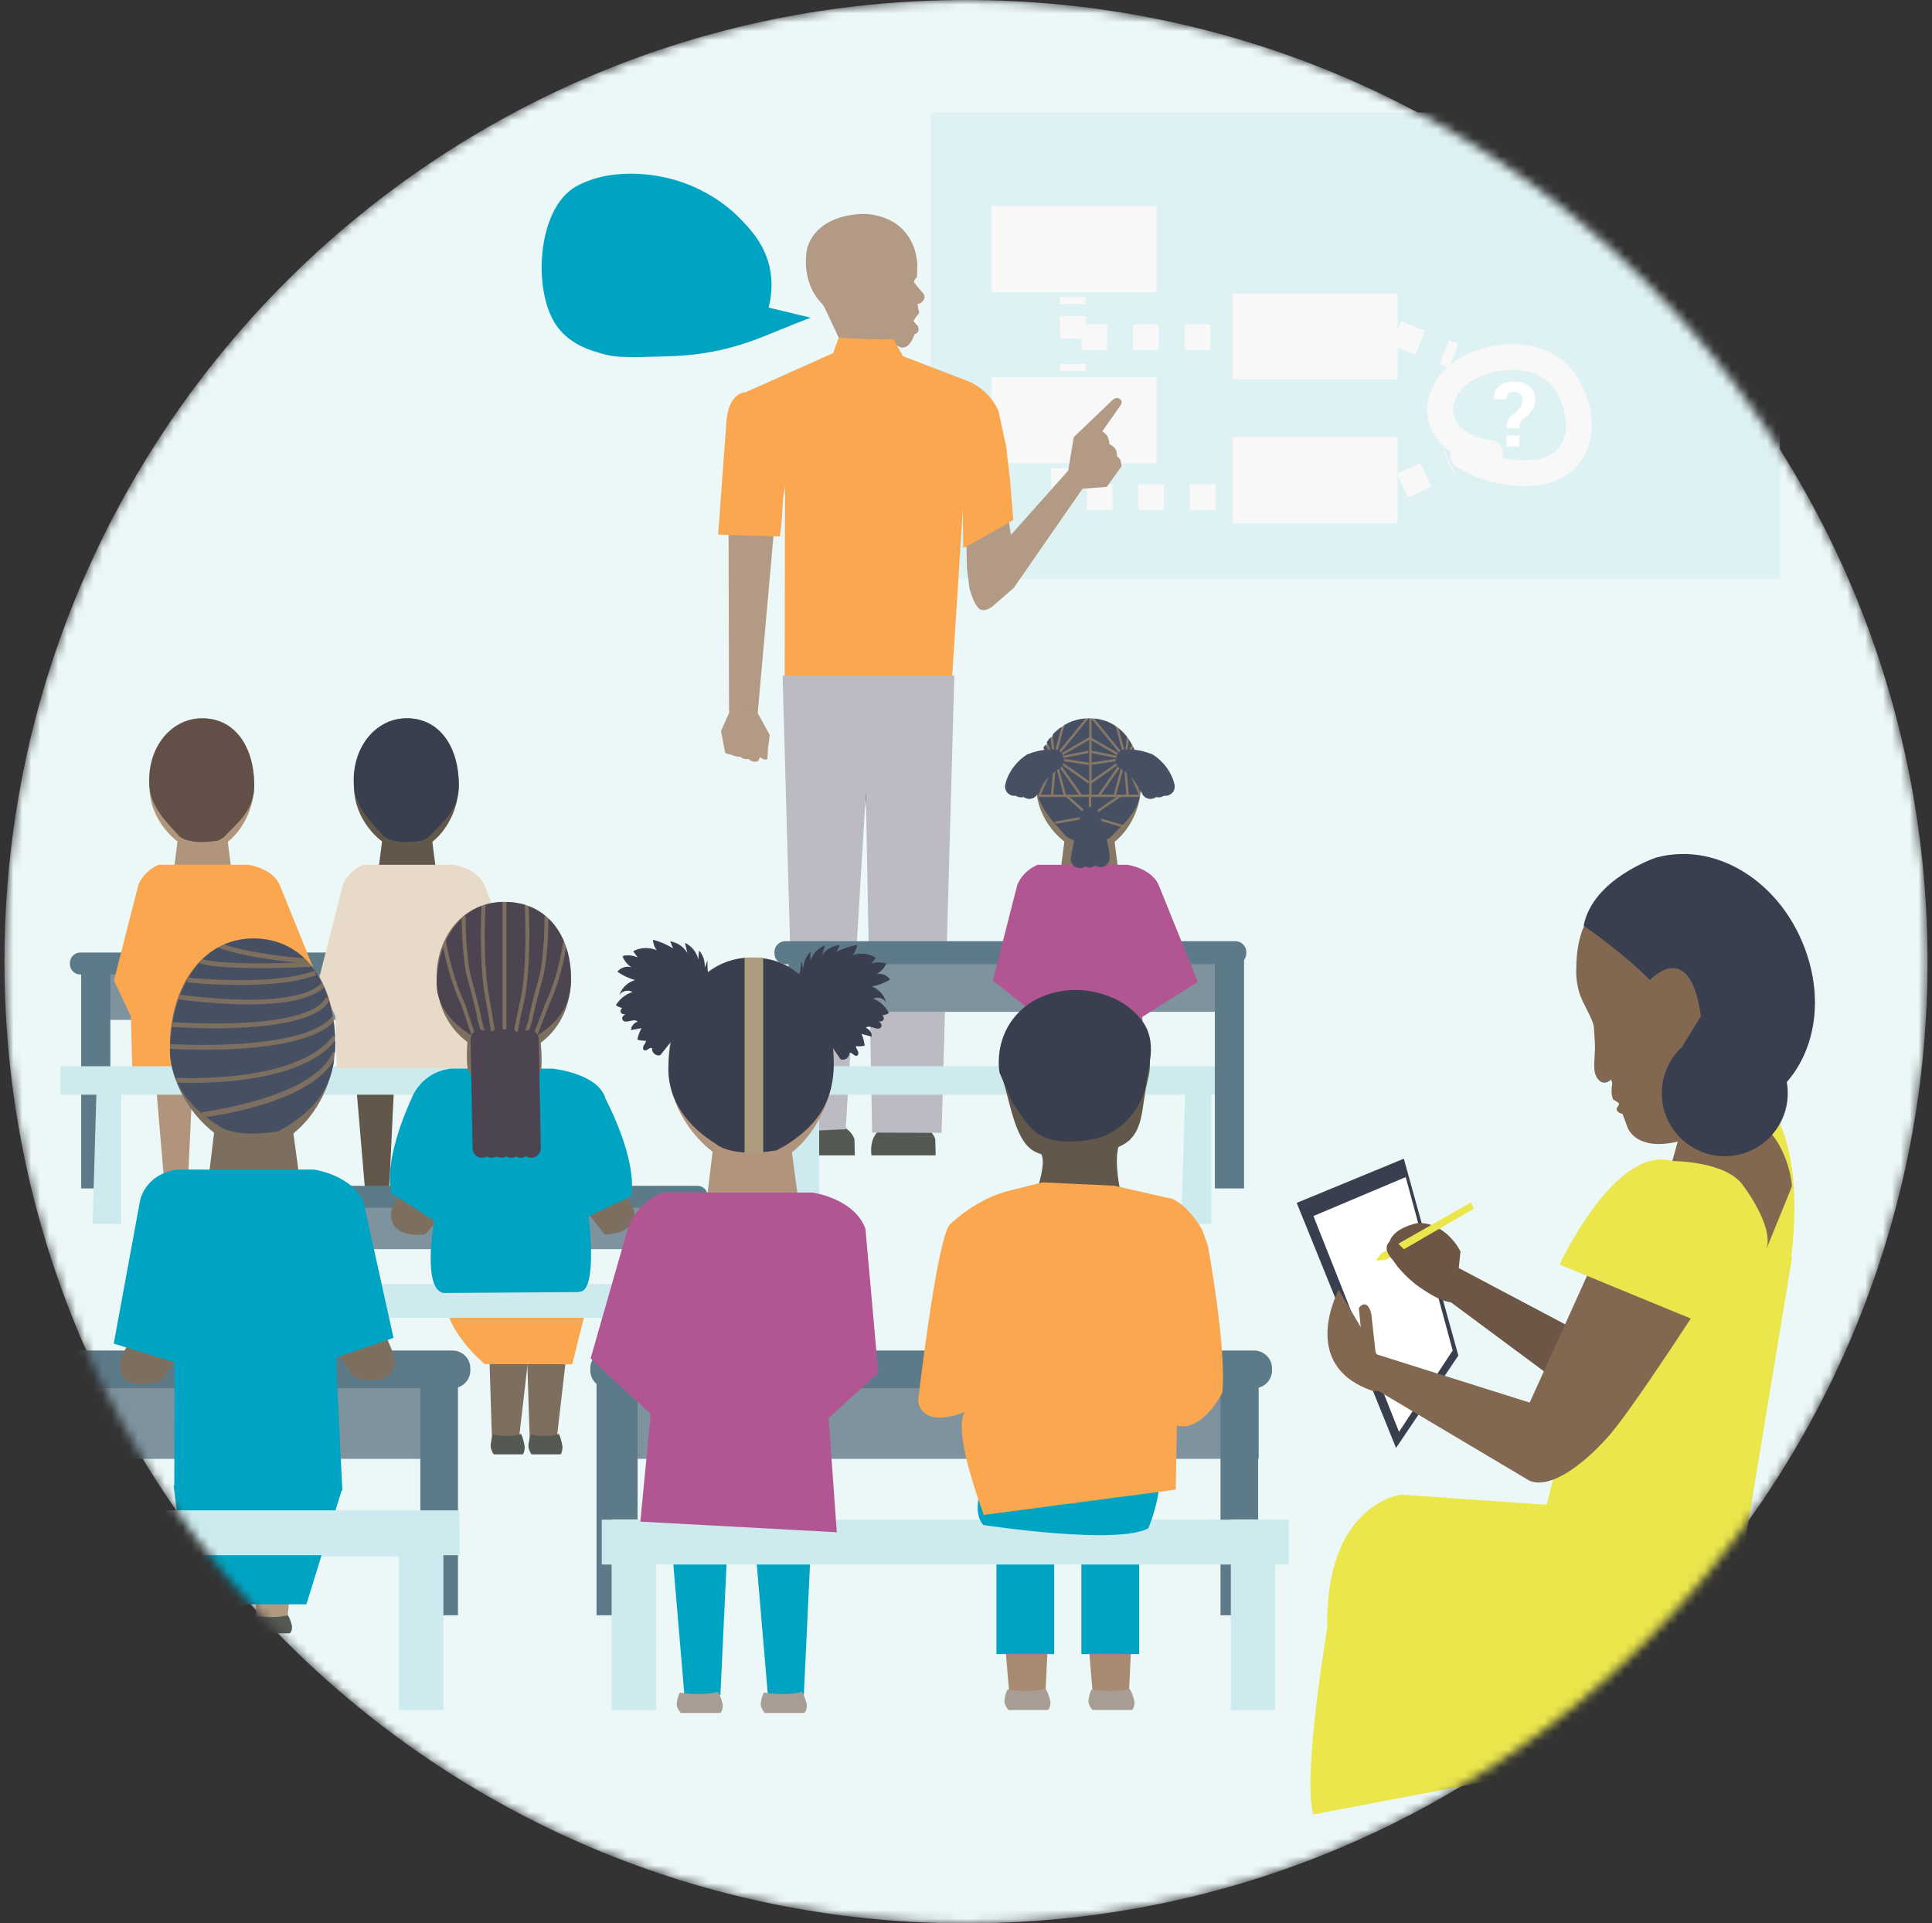 <svg width="217" height="216" viewBox="0 0 217 216" fill="none" xmlns="http://www.w3.org/2000/svg">
<rect x="0" y="0" width="217" height="216" fill="#333333" stroke="none"/>
<mask id="mask0_195_4623" style="mask-type:alpha" maskUnits="userSpaceOnUse" x="0" y="0" width="217" height="216">
<path d="M0.5 108C0.5 48.353 48.853 0 108.5 0C168.147 0 216.5 48.353 216.5 108C216.5 167.647 168.147 216 108.5 216C48.853 216 0.5 167.647 0.5 108Z" fill="#ECF7F8"/>
</mask>
<g mask="url(#mask0_195_4623)">
<path d="M0.5 108C0.5 48.353 48.853 -6.10352e-05 108.5 -6.10352e-05C168.147 -6.10352e-05 216.5 48.353 216.5 108C216.5 167.647 168.147 216 108.5 216C48.853 216 0.5 167.647 0.5 108Z" fill="#ECF7F8"/>
<path d="M199.916 12.624H104.559V64.997H199.916V12.624Z" fill="#DEF1F3"/>
<path d="M129.897 32.807H111.379V23.128H129.897V32.807Z" fill="#F8F8F9"/>
<path d="M129.897 52.027H111.379V42.347H129.897V52.027Z" fill="#F8F8F9"/>
<path d="M119.514 52.588V55.815H137.05" stroke="#F8F8F9" stroke-width="2.893" stroke-miterlimit="10" stroke-dasharray="2.89 2.89"/>
<path d="M156.971 42.628H138.453V32.948H156.971V42.628Z" fill="#F8F8F9"/>
<path d="M156.971 58.761H138.453V49.081H156.971V58.761Z" fill="#F8F8F9"/>
<path d="M121.479 37.858H137.051" stroke="#F8F8F9" stroke-width="2.893" stroke-miterlimit="10" stroke-dasharray="2.89 2.89"/>
<path d="M167.343 50.863C164.849 50.654 162.197 49.117 161.806 46.645C161.578 45.205 162.182 43.714 163.183 42.654C164.182 41.594 165.538 40.926 166.936 40.515C169.824 39.668 173.311 40.012 175.301 42.268C175.807 42.841 176.195 43.51 176.511 44.207C177.132 45.576 177.49 47.102 177.285 48.592C177.08 50.083 176.257 51.527 174.946 52.265C173.475 53.093 171.626 53.256 169.947 53.079C167.972 52.87 165.94 52.307 164.338 51.134" stroke="#F8F8F9" stroke-width="2.893" stroke-miterlimit="10" stroke-linecap="round"/>
<path d="M120.496 33.368V34.137" stroke="#F8F8F9" stroke-width="2.893" stroke-miterlimit="10"/>
<path d="M120.496 35.485V40.202" stroke="#F8F8F9" stroke-width="2.893" stroke-miterlimit="10" stroke-dasharray="2.54 2.54"/>
<path d="M120.496 40.877V41.645" stroke="#F8F8F9" stroke-width="2.893" stroke-miterlimit="10"/>
<path d="M156.832 37.437L163.285 39.962" stroke="#F8F8F9" stroke-width="2.893" stroke-miterlimit="10" stroke-dasharray="2.89 2.89"/>
<path d="M157.531 54.552L162.862 52.026" stroke="#F8F8F9" stroke-width="2.893" stroke-miterlimit="10" stroke-dasharray="2.89 2.89"/>
<path d="M170.675 50.134H169.225V48.901H170.675V50.134ZM169.229 48.092C169.233 47.631 169.301 47.295 169.434 47.081C169.567 46.867 169.833 46.607 170.23 46.301C170.464 46.111 170.65 45.905 170.791 45.685C170.93 45.465 171 45.218 171 44.945C171 44.643 170.92 44.406 170.761 44.234C170.602 44.064 170.373 43.978 170.078 43.978C169.835 43.978 169.628 44.051 169.459 44.196C169.289 44.34 169.204 44.552 169.2 44.832H167.799L167.789 44.802C167.779 44.171 167.988 43.688 168.413 43.352C168.839 43.017 169.394 42.849 170.078 42.849C170.814 42.849 171.392 43.036 171.811 43.408C172.23 43.782 172.44 44.289 172.44 44.93C172.44 45.348 172.318 45.734 172.073 46.089C171.828 46.444 171.521 46.742 171.153 46.982C170.953 47.137 170.821 47.292 170.759 47.448C170.696 47.604 170.665 47.819 170.665 48.092H169.229Z" fill="white"/>
<path d="M113.543 60.076L120.272 52.522L121.752 54.641L113.871 66.012L111.626 67.972C111.626 67.972 110.784 68.794 110.056 68.415C110.056 68.415 109.515 68.217 108.903 66.167C108.903 66.167 108.781 65.188 108.608 63.823L108.49 58.747L113.094 57.082L113.543 60.076Z" fill="#B39A84"/>
<path d="M86.988 58.924L85.104 80.093L81.885 79.936L81.828 58.095" fill="#B39A84"/>
<path d="M84.733 79.418L81.931 79.968L80.981 82.099L81.453 84.536C81.453 84.536 81.731 84.725 82.066 84.725C82.066 84.725 82.65 85.032 83.123 84.985C83.123 84.985 83.457 85.316 84.125 85.245C84.125 85.245 84.477 85.732 85.164 85.465L85.355 85.032C86.061 85.536 86.189 85.195 86.189 85.195L86.272 83.955C86.272 83.955 86.45 82.562 86.457 82.533L84.733 79.418Z" fill="#B39A84"/>
<path d="M100.41 37.365L100.916 44.367L97.035 59.807L93.745 46.392L94.205 37.913L92.449 34.193" fill="#B39A84"/>
<path d="M119.938 53.07L120.605 49.09L124.845 45.03C124.845 45.03 125.302 44.474 125.756 44.801C125.756 44.801 126.194 44.987 125.829 45.562L123.8 48.453C123.8 48.453 124.086 48.58 124.309 48.872C124.532 49.164 124.625 49.892 124.625 49.892C124.625 49.892 125.042 50.074 125.265 50.388C125.487 50.703 125.459 51.275 125.459 51.275C125.459 51.275 125.615 51.316 125.778 51.542C125.941 51.767 125.964 52.37 125.964 52.37L124.315 54.673L120.923 54.936" fill="#B39A84"/>
<path d="M87.992 77.501L90.984 126.04L94.638 126.023L97.167 89.026L100.117 126.215H103.428L106.564 78.629" fill="#51473E"/>
<path d="M89.56 127.038C89.56 127.038 88.562 127.827 88.803 129.75H96.014L95.97 127.939C95.97 127.939 95.543 126.088 92.409 125.993C92.409 125.993 90.652 125.993 89.56 127.038Z" fill="#545953"/>
<path d="M98.638 127.038C98.638 127.038 97.64 127.827 97.881 129.75H105.092L105.048 127.94C105.048 127.94 104.621 126.088 101.487 125.993C101.487 125.993 99.73 125.993 98.638 127.038Z" fill="#545953"/>
<path d="M112.144 46.144L113.01 50.143L113.459 54.035L113.812 58.398C113.812 58.398 109.31 61.041 108.189 61.54L108.144 57.18L106.721 79.566L88.128 79.945L88.171 54.637L87.971 55.836L87.771 58.836L87.597 60.245L80.658 60.045L81.573 47.639C81.573 47.639 81.573 44.24 83.772 44.04L93.586 39.651C93.586 39.651 98.034 41.122 101.371 39.98L108.858 42.858C108.858 42.858 111.098 43.754 112.144 46.144Z" fill="#FAA74F"/>
<path d="M91.046 35.675C89.473 35.297 87.9 34.92 86.327 34.542C86.563 33.643 86.829 32.151 86.516 30.389C86.007 27.53 84.292 25.753 83.118 24.538C82.559 23.959 80.024 21.423 75.754 20.195C72.314 19.207 67.834 19.133 64.65 20.972C60.295 23.487 59.785 32.755 62.541 36.619C64.079 38.774 66.54 39.433 68.016 39.828C69.313 40.175 71.227 40.127 75.002 40.017C79.15 39.896 82.516 39.143 86.327 37.562C88.34 36.728 89.988 36.082 91.046 35.675Z" fill="#00A4C3"/>
<path d="M87.902 75.884L89.326 127.062L94.99 126.82L97.249 89.052L97.956 127.196L105.756 127.223L107.19 75.871L87.902 75.884Z" fill="#BCBBC4"/>
<path d="M102.731 37.532C101.874 39.831 100.83 38.817 100.83 38.817C99.898 39.038 99.138 39.379 99.138 39.379C94.545 37.547 92.38 34.167 92.38 34.167C89.724 31.498 90.682 27.784 90.682 27.784C92.058 23.663 97.427 24.035 97.427 24.035C103.024 24.595 103.024 29.663 103.024 29.663C103.034 30.698 102.987 31.12 102.987 31.12C102.987 31.12 102.494 31.541 102.734 31.811L103.628 32.876C103.628 32.876 103.923 33.132 103.824 33.527C103.824 33.527 103.524 34.191 103.055 34.1L103.151 34.746C103.151 34.746 103.39 35.166 103 35.435C102.611 35.705 103 35.435 103 35.435L102.786 36.246C102.786 36.246 102.967 36.411 103.09 36.603C103.09 36.603 103.33 37.172 102.971 37.412" fill="#B39A84"/>
<path d="M103 35.435L102.594 36.059L103.09 36.603L103 35.435Z" fill="white"/>
<path d="M93.586 39.651L94.204 37.912C94.204 37.912 99.178 38.25 100.332 38.062L101.434 40.023L97.948 42.906" fill="#FAA74F"/>
<path d="M27.536 181.987H24.066L21.15 167.271H26.564L27.536 181.987Z" fill="#AE9B82"/>
<path d="M32.254 181.987H28.784L28.367 167.271H33.781L32.254 181.987Z" fill="#AE9B82"/>
<path d="M23.879 181.459C23.879 181.459 25.896 181.827 27.544 181.393C27.544 181.393 27.804 181.675 28.021 182.63C28.021 182.63 28.064 183.15 27.783 183.432H23.988C23.988 183.432 23.685 183.172 23.576 182.673C23.576 182.673 23.576 182.044 23.879 181.459Z" fill="#545953"/>
<path d="M28.657 181.459C28.657 181.459 30.673 181.828 32.321 181.394C32.321 181.394 32.581 181.676 32.798 182.63C32.798 182.63 32.841 183.15 32.56 183.432H28.765C28.765 183.432 28.462 183.172 28.354 182.674C28.354 182.674 28.354 182.044 28.657 181.459Z" fill="#545953"/>
<path d="M122.155 135.382H119.453L117.184 123.925H121.399L122.155 135.382Z" fill="#877866"/>
<path d="M58.2 162.341H55.279L54.928 151.241H59.486L58.2 162.341Z" fill="#7C6F5F"/>
<path d="M118.003 128.078L126.857 128.094L128.695 119.653L115.994 119.54L118.003 128.078Z" fill="#00A4C3"/>
<path d="M55.37 161.101C55.37 161.101 57.102 161.517 58.518 161.028C58.518 161.028 58.741 161.346 58.928 162.422C58.928 162.422 58.965 163.009 58.723 163.327H55.463C55.463 163.327 55.202 163.034 55.109 162.471C55.109 162.471 55.109 161.762 55.37 161.101Z" fill="#545953"/>
<path d="M62.443 162.341H59.521L59.17 151.241H63.729L62.443 162.341Z" fill="#7C6F5F"/>
<path d="M59.614 161.101C59.614 161.101 61.347 161.517 62.762 161.028C62.762 161.028 62.985 161.346 63.172 162.422C63.172 162.422 63.209 163.009 62.967 163.327H59.707C59.707 163.327 59.446 163.034 59.353 162.471C59.353 162.471 59.353 161.762 59.614 161.101Z" fill="#545953"/>
<path d="M50.206 144.791L66.314 145.029L64.274 153.208L54.451 153.191C54.451 153.191 49.432 149.144 50.032 144.895" fill="#FAA74F"/>
<path d="M43.708 133.672H41.005L40.033 122.216H44.248L43.708 133.672Z" fill="#61574B"/>
<path d="M51.938 133.672H49.236L48.264 122.216H52.479L51.938 133.672Z" fill="#A68B70"/>
<path d="M42.823 133.262C42.823 133.262 44.393 133.549 45.676 133.212C45.676 133.212 45.878 133.431 46.047 134.174C46.047 134.174 46.08 134.578 45.861 134.798H42.907C42.907 134.798 42.671 134.595 42.586 134.207C42.586 134.207 42.586 133.718 42.823 133.262Z" fill="#545953"/>
<path d="M49.135 133.262C49.135 133.262 50.705 133.549 51.988 133.212C51.988 133.212 52.19 133.431 52.36 134.174C52.36 134.174 52.393 134.579 52.174 134.799H49.219C49.219 134.799 48.983 134.596 48.898 134.208C48.898 134.208 48.898 133.718 49.135 133.262Z" fill="#545953"/>
<path d="M21.12 132.414H18.417L17.445 120.957H21.66L21.12 132.414Z" fill="#B0957C"/>
<path d="M27.389 132.414H24.687L23.715 120.957H27.93L27.389 132.414Z" fill="#A68B70"/>
<path d="M18.274 132.003C18.274 132.003 19.844 132.29 21.127 131.953C21.127 131.953 21.329 132.172 21.498 132.915C21.498 132.915 21.532 133.32 21.313 133.539H18.358C18.358 133.539 18.122 133.337 18.037 132.948C18.037 132.948 18.037 132.459 18.274 132.003Z" fill="#545953"/>
<path d="M24.588 132.003C24.588 132.003 26.158 132.29 27.441 131.953C27.441 131.953 27.643 132.172 27.813 132.915C27.813 132.915 27.846 133.32 27.627 133.54H24.672C24.672 133.54 24.437 133.337 24.352 132.949C24.352 132.949 24.352 132.459 24.588 132.003Z" fill="#545953"/>
<path d="M16.785 88.352C16.785 84.202 19.018 80.67 22.724 80.67C26.43 80.67 28.556 83.918 28.556 88.067C28.556 92.217 25.56 95.58 22.859 95.673C20.532 95.752 16.785 92.502 16.785 88.352Z" fill="#B0957C"/>
<path d="M19.997 94.043L19.516 97.799L25.99 97.686L25.508 93.929" fill="#B0957C"/>
<path d="M57.573 114.542H11.637V108.454H57.573V114.542Z" fill="#7E939E"/>
<path d="M59.69 106.973H9.016C8.376 106.973 7.852 107.497 7.852 108.139V108.276C7.852 108.917 8.376 109.442 9.016 109.442H59.69C60.331 109.442 60.855 108.917 60.855 108.276V108.139C60.855 107.497 60.331 106.973 59.69 106.973Z" fill="#5D7A89"/>
<path d="M17.814 97.12H27.918C27.918 97.12 30.728 97.5 31.488 99.551L35.818 110.262L32.703 114.212L33.083 119.986H14.852L14.7 114.136L12.801 110.111L15.536 99.399C15.536 99.399 16.013 97.913 17.814 97.12Z" fill="#FAA74F"/>
<path d="M57.322 108.948H60.603V133.465H57.322V108.948Z" fill="#5D7A89"/>
<path d="M9.115 108.947H12.396V133.465H9.115V108.947Z" fill="#5D7A89"/>
<path d="M76.22 140.284H30.283V134.196H76.22V140.284Z" fill="#7E939E"/>
<path d="M78.334 133.17H27.661C27.02 133.17 26.496 133.695 26.496 134.336V134.473C26.496 135.115 27.02 135.639 27.661 135.639H78.334C78.975 135.639 79.499 135.115 79.499 134.473V134.336C79.499 133.695 78.975 133.17 78.334 133.17Z" fill="#5D7A89"/>
<path d="M27.758 135.618H31.039V160.136H27.758V135.618Z" fill="#5D7A89"/>
<path d="M6.777 119.743H59.613V122.938H6.777V119.743Z" fill="#CDEBEE"/>
<path d="M73.133 135.371H76.643V156.99H73.133V135.371Z" fill="#5D7A89"/>
<path d="M10.869 121.429H13.616V137.464H10.402L10.869 121.429Z" fill="#CDEBEE"/>
<path d="M27.516 144.209H77.256V147.996H27.516V144.209Z" fill="#CDEBEE"/>
<path d="M59.519 121.429H62.416V135.095H59.027L59.519 121.429Z" fill="#CDEBEE"/>
<path d="M91.643 119.743H137.014V122.938H91.643V119.743Z" fill="#CDEBEE"/>
<path d="M-4.986 171.588H51.61V174.784H-4.986V171.588Z" fill="#CDEBEE"/>
<path d="M133.16 121.429H136.057V137.464H132.668L133.16 121.429Z" fill="#CDEBEE"/>
<path d="M136.702 113.631H90.766V107.249H136.702V113.631Z" fill="#7E939E"/>
<path d="M138.762 105.697H88.202C87.53 105.697 86.981 106.247 86.981 106.918V107.063C86.981 107.735 87.53 108.284 88.202 108.284H138.762C139.434 108.284 139.984 107.735 139.984 107.063V106.918C139.984 106.247 139.434 105.697 138.762 105.697Z" fill="#5D7A89"/>
<path d="M136.451 107.766H139.732V133.465H136.451V107.766Z" fill="#5D7A89"/>
<path d="M88.564 107.766H91.846V133.465H88.564V107.766Z" fill="#5D7A89"/>
<path d="M51.345 163.831H-22.98V154.378H51.345V163.831Z" fill="#7E939E"/>
<path d="M50.829 151.67H-21.741C-22.84 151.67 -23.74 152.57 -23.74 153.669V153.905C-23.74 155.004 -22.84 155.904 -21.741 155.904H50.829C51.929 155.904 52.828 155.004 52.828 153.905V153.669C52.828 152.57 51.929 151.67 50.829 151.67Z" fill="#5D7A89"/>
<path d="M47.213 155.38H51.438V181.401H47.213V155.38Z" fill="#5D7A89"/>
<path d="M25.133 94.043C26.302 92.659 28.61 91.255 28.557 88.068C28.488 83.919 26.431 80.669 22.725 80.669C19.019 80.669 16.433 84.22 16.786 88.353C17 90.857 19.028 92.626 20.157 93.93C20.157 93.93 21.173 94.954 24.5 94.394L25.133 94.043Z" fill="#624F48"/>
<path d="M119.603 94.043L119.121 97.799L125.596 97.686L125.114 93.929" fill="#877866"/>
<path d="M39.76 88.352C39.76 84.202 41.992 80.67 45.699 80.67C49.405 80.67 51.531 83.918 51.531 88.067C51.531 92.217 48.534 95.58 45.834 95.673C43.507 95.752 39.76 92.502 39.76 88.352Z" fill="#61574B"/>
<path d="M42.97 94.043L42.488 97.799L48.963 97.686L48.481 93.929" fill="#61574B"/>
<path d="M40.789 97.12H50.892C50.892 97.12 53.703 97.5 54.463 99.551L58.793 110.262L53.219 114.12L52.964 119.99L37.827 119.986L37.674 114.136L35.775 110.11L38.51 99.399C38.51 99.399 38.988 97.913 40.789 97.12Z" fill="#E7DAC9"/>
<path d="M69.873 133.64C69.873 133.64 71.266 135.387 71.266 136.385C71.266 136.385 71.317 138.564 67.923 138.631L65.137 135.137" fill="#7C6F5F"/>
<path d="M45.517 133.473C45.517 133.473 43.925 135.278 43.925 136.309C43.925 136.309 43.541 139.046 47.746 138.63L50.93 135.02" fill="#7C6F5F"/>
<path d="M14.648 150.516C14.648 150.516 13.258 152.645 13.467 153.656C13.467 153.656 13.596 156.423 18.146 155.06L20.924 150.8" fill="#7C6F5F"/>
<path d="M42.686 148.792C42.686 148.792 44.55 152.179 44.342 153.19C44.342 153.19 44.212 155.957 39.662 154.594L36.883 150.334" fill="#7C6F5F"/>
<path d="M48.105 94.043C49.274 92.658 51.583 91.254 51.53 88.067C51.46 83.918 49.404 80.669 45.698 80.669C41.991 80.669 39.405 84.219 39.759 88.352C39.973 90.856 42.001 92.626 43.129 93.929C43.129 93.929 44.146 94.953 47.473 94.394L48.105 94.043Z" fill="#393F4E"/>
<path d="M64.804 145.106L49.823 145.208C47.391 144.786 48.748 137.091 48.748 137.091L43.974 133.995C42.999 130.119 46.187 123.459 46.187 123.459C46.187 123.459 47.177 120.382 50.728 120.002H61.965C61.965 120.002 67.204 120.486 68.019 123.407C68.019 123.407 71.623 130.119 70.888 134.342L66.119 136.602C66.119 136.602 67.109 144.594 65.262 145.042" fill="#00A4C3"/>
<path d="M116.533 97.12H126.637C126.637 97.12 129.447 97.5 130.207 99.551L134.537 110.262L128.292 114.212L128.673 119.985H116.704L116.552 114.136L111.52 110.11L114.254 99.398C114.254 99.398 114.732 97.913 116.533 97.12Z" fill="#B25693"/>
<path d="M21.188 180.17H34.414L38.433 167.187L19.5 166.822L21.188 180.17Z" fill="#00A4C3"/>
<path d="M-37.656 169.617H51.608V174.656H-37.656V169.617Z" fill="#CDEBEE"/>
<path d="M19.084 117.514C19.084 110.969 22.605 105.397 28.451 105.397C34.297 105.397 37.649 110.52 37.649 117.066C37.649 123.61 32.924 128.914 28.665 129.06C24.993 129.186 19.084 124.06 19.084 117.514Z" fill="#7C6F5F"/>
<path d="M24.128 126.522L23.412 132.452L33.621 132.197L32.819 126.279" fill="#7C6F5F"/>
<path d="M49.047 110.104C48.885 105.342 51.909 101.282 56.659 101.282C61.41 101.282 64.109 105.013 64.134 109.778C64.163 115.274 60.294 118.403 56.833 118.51C53.849 118.602 49.246 115.94 49.047 110.104Z" fill="#7C6F5F"/>
<path d="M52.532 116.262C52.532 116.262 52.297 119.315 52.576 120.202C52.855 121.089 54.496 121.123 56.724 120.987C56.724 120.987 60.393 121.128 60.701 120.336C61.008 119.543 60.701 116.74 60.701 116.74" fill="#7C6F5F"/>
<path d="M20.006 131.343H35.242C35.242 131.343 39.675 131.942 40.873 135.177L44.2 150.249L37.729 152.464L38.454 167.406H19.577L19.598 152.989L12.777 150.89L15.713 134.937C15.713 134.937 16.159 131.828 20.006 131.343Z" fill="#00A4C3"/>
<path d="M120.978 111.799C115.998 111.799 111.226 116.2 112.647 121.234C113.79 125.282 114.281 128.938 116.938 129.603C117.432 130.423 116.832 132.432 116.569 133.366C116.569 133.366 117.726 134.023 121.764 134.393C121.764 134.393 124.457 134.858 125.76 133.376C125.76 133.376 125.151 130.449 125.624 128.807C128.671 127.537 128.087 124.46 128.927 121.234C130.244 116.175 125.958 111.799 120.978 111.799Z" fill="#61574B"/>
<path d="M49.8 192.034H44.807V170.634H49.8V192.034Z" fill="#CDEBEE"/>
<path d="M77.154 160.635H73.514V145.035H77.154V160.635Z" fill="#CDEBEE"/>
<path d="M116.393 88.352C116.393 84.202 118.625 80.67 122.331 80.67C126.038 80.67 128.163 83.918 128.163 88.067C128.163 92.217 125.167 95.58 122.467 95.673C120.139 95.752 116.393 92.502 116.393 88.352Z" fill="#877866"/>
<path d="M19.085 117.514V117.513C19.085 117.514 19.085 117.514 19.085 117.514ZM23.145 125.441C23.55 125.754 23.97 126.046 24.401 126.311C24.401 126.311 26.004 127.926 31.251 127.043L32.249 126.49C34.806 124.858 37.021 122.772 37.535 119.018C34.793 123.768 24.52 125.262 23.145 125.441ZM37.642 116.889C35.802 119.138 32.289 120.612 27.183 121.268C24.965 121.553 22.896 121.615 21.513 121.615C20.716 121.615 20.148 121.594 19.909 121.584C20.587 123.006 21.626 124.21 22.831 125.196L22.64 124.899C23.044 124.867 35.39 123.214 37.382 118.122L37.616 118.213C37.641 117.845 37.657 117.466 37.649 117.066C37.649 117.006 37.643 116.949 37.642 116.889ZM33.54 108.101C27.427 107.581 24.654 106.471 24.532 106.421L24.551 106.376C23.898 106.738 23.308 107.201 22.768 107.733C23.325 107.903 25.655 108.385 33.54 108.101ZM28.451 105.397C27.246 105.397 26.157 105.646 25.175 106.079C26.207 106.417 29.118 107.227 34.157 107.612C32.688 106.22 30.78 105.397 28.451 105.397ZM36.158 110.359C35.812 109.665 35.405 109.034 34.944 108.464L34.949 108.581C32.639 108.682 30.745 108.722 29.193 108.722C23.485 108.722 22.418 108.18 22.365 108.151L22.371 108.141C21.924 108.64 21.522 109.194 21.164 109.798C21.989 109.881 30.801 110.717 35.318 109.014L35.507 109.514C33.191 110.388 29.866 110.62 26.986 110.62C23.851 110.62 21.243 110.345 21.039 110.323L21.081 109.94C20.763 110.493 20.484 111.084 20.24 111.707C21.319 111.859 33.305 113.481 36.158 110.359ZM37.417 116.317L37.621 116.469C37.594 115.891 37.549 115.324 37.472 114.774C34.821 117.443 27.505 117.89 22.928 117.89C20.832 117.89 19.319 117.797 19.085 117.782C19.07 119.083 19.333 120.264 19.799 121.328L19.815 121.044C19.95 121.051 33.373 121.76 37.417 116.317ZM27.29 114.862C32.615 114.582 35.833 113.592 36.598 112.001L36.871 112.132C36.73 111.697 36.571 111.277 36.394 110.874C34.806 112.389 31.268 112.805 27.887 112.805C24.019 112.805 20.362 112.266 20.077 112.223L20.094 112.111C19.792 112.957 19.556 113.855 19.387 114.792C20.053 114.837 23.59 115.057 27.29 114.862ZM37.358 114.099C37.253 113.519 37.127 112.954 36.966 112.414C35.43 114.996 28.808 115.482 24.095 115.482C21.654 115.482 19.731 115.353 19.297 115.322C19.202 115.951 19.138 116.593 19.103 117.247C19.274 117.259 34.151 118.182 37.358 114.099Z" fill="#475063"/>
<path d="M52.537 109.993C51.951 108.025 51.871 104.211 51.86 103.149C51.127 103.844 50.533 104.702 50.082 105.675C50.251 106.65 50.879 109.871 52.219 112.729L53.529 116.619C53.67 116.704 53.909 116.825 54.274 116.938C54.083 116.057 53.66 114.574 53.656 114.557C53.541 113.601 52.547 110.029 52.537 109.993ZM56.658 101.282H56.661C56.66 101.282 56.66 101.282 56.66 101.282C56.659 101.282 56.658 101.282 56.658 101.282ZM49.779 106.404C49.358 107.539 49.107 108.793 49.047 110.104C48.921 112.883 50.739 114.936 52.959 116.271L51.812 112.86C50.686 110.462 50.058 107.801 49.779 106.404ZM63.586 106.411C63.398 107.582 62.866 110.271 61.643 112.88L60.347 116.276C62.489 114.935 64.197 113.127 64.135 109.777C64.112 108.575 63.926 107.439 63.586 106.411ZM60.504 109.899C61.162 107.69 61.169 102.923 61.169 102.875H61.274C60.717 102.408 60.083 102.032 59.373 101.763C59.423 102.71 59.679 108.305 58.913 112.236C58.904 112.274 58.181 115.326 57.95 117.161C58.165 117.139 58.391 117.113 58.624 117.081C58.796 116.223 59.363 114.526 59.387 114.454C59.491 113.534 60.462 110.047 60.504 109.899ZM63.241 105.765L63.347 105.774C62.927 104.76 62.343 103.873 61.601 103.161C61.59 104.236 61.509 108.031 60.924 109.996C60.915 110.029 59.919 113.601 59.81 114.53C59.798 114.579 59.297 116.079 59.093 116.962L59.745 116.638C59.748 116.637 59.751 116.636 59.754 116.633L61.237 112.741C62.833 109.338 63.238 105.8 63.241 105.765ZM54.531 101.632C54.527 101.695 54.15 107.928 54.976 112.169C54.982 112.203 55.554 115.351 55.783 117.204C55.986 117.219 56.209 117.226 56.443 117.229V101.294C55.718 101.313 55.045 101.428 54.422 101.627L54.531 101.632ZM54.09 101.739C53.373 102.012 52.727 102.396 52.158 102.875H52.292C52.292 102.923 52.3 107.69 52.957 109.896C52.999 110.047 53.97 113.534 54.082 114.489C54.097 114.533 54.573 116.205 54.742 117.057C54.922 117.095 55.118 117.131 55.34 117.159C55.106 115.307 54.554 112.265 54.548 112.234C53.777 108.275 54.042 102.624 54.09 101.739ZM58.487 112.162C59.311 107.927 58.935 101.695 58.93 101.632L58.999 101.629C58.35 101.426 57.64 101.311 56.876 101.293V117.229C57.081 117.224 57.297 117.214 57.523 117.198L57.508 117.197C57.731 115.352 58.479 112.194 58.487 112.162Z" fill="#4D4452"/>
<path d="M53.924 116.713L54.148 128.953" stroke="#4D4452" stroke-width="2.137" stroke-miterlimit="10" stroke-linecap="round"/>
<path d="M55.031 116.879L55.255 128.953" stroke="#4D4452" stroke-width="2.137" stroke-miterlimit="10" stroke-linecap="round"/>
<path d="M56.092 116.566L56.316 128.952" stroke="#4D4452" stroke-width="2.137" stroke-miterlimit="10" stroke-linecap="round"/>
<path d="M57.207 116.566L57.431 128.952" stroke="#4D4452" stroke-width="2.137" stroke-miterlimit="10" stroke-linecap="round"/>
<path d="M58.285 116.978L58.509 128.952" stroke="#4D4452" stroke-width="2.137" stroke-miterlimit="10" stroke-linecap="round"/>
<path d="M59.447 116.745L59.671 128.952" stroke="#4D4452" stroke-width="2.137" stroke-miterlimit="10" stroke-linecap="round"/>
<path d="M125.778 85.752L122.607 87.973L122.605 87.971V89.2H122.561V89.24H123.332L125.778 85.752ZM125.101 89.24L125.99 85.917L123.659 89.24H125.101ZM122.561 89.508V91.433L125.379 89.508H122.561ZM122.605 85.903V87.647L125.796 85.412L122.605 85.903ZM125.298 81.542C124.617 81.08 123.817 80.789 122.908 80.701L126.129 84.653L125.298 81.542ZM127.905 89.24L126.511 86.055L126.78 89.24H127.905ZM122.605 84.573V85.632L125.599 85.172L122.605 84.573ZM125.622 84.904L122.605 83.154V84.347L122.614 84.303L125.622 84.904ZM122.605 80.753V82.845L125.84 84.722L122.605 80.753ZM116.362 87.524C116.36 87.797 116.367 88.073 116.391 88.352C116.423 88.723 116.498 89.076 116.6 89.415V89.323L116.594 89.321L116.6 89.305V89.24H116.629L118.116 85.842L116.362 87.524ZM122.178 91.88L118.543 92.529L118.496 92.266L122.118 91.619L119.747 89.508H116.629C117.242 91.414 118.815 92.837 119.762 93.93C119.762 93.93 120.137 94.301 121.162 94.474L120.956 94.373L122.178 91.88ZM127.994 89.508H125.779L125.802 89.543L122.721 91.647L126.105 92.639C126.912 91.811 127.718 90.817 128.027 89.411L127.994 89.425V89.508ZM124.2 94.341L124.738 94.043C125.06 93.662 125.469 93.277 125.891 92.856L122.708 91.922L124.2 94.341ZM127.595 84.719C127.568 84.644 127.545 84.567 127.517 84.494L127.021 84.928L127.595 84.719ZM121.202 94.481C121.841 94.584 122.731 94.606 123.934 94.418L122.429 91.978L121.202 94.481ZM127.905 85.803C127.88 85.69 127.85 85.582 127.821 85.471L127.064 85.454L127.905 85.803ZM128.067 86.771C128.04 86.549 128.005 86.331 127.964 86.117L126.941 85.692L128.067 86.771ZM119.23 81.626C118.868 81.873 118.536 82.165 118.234 82.493L118.457 84.522L119.23 81.626ZM127.753 85.202C127.731 85.124 127.704 85.05 127.68 84.973L127.092 85.187L127.753 85.202ZM126.564 82.757C126.292 82.399 125.984 82.083 125.645 81.808L126.37 84.52L126.564 82.757ZM126.796 83.092L126.632 84.571L127.12 83.637C127.019 83.448 126.911 83.266 126.796 83.092ZM117.4 83.626C117.324 83.757 117.25 83.889 117.181 84.025L117.966 84.712L117.4 83.626ZM118.588 86.016L118.316 89.24H119.449L118.588 86.016ZM116.467 86.28C116.423 86.56 116.395 86.846 116.379 87.136L117.886 85.692L116.467 86.28ZM117.996 82.775C117.842 82.961 117.698 83.156 117.564 83.363L118.194 84.571L117.996 82.775ZM127.405 84.235C127.362 84.131 127.32 84.024 127.272 83.923L126.861 84.712L127.405 84.235ZM116.633 85.48C116.591 85.64 116.555 85.803 116.522 85.969L117.762 85.454L116.633 85.48ZM128.113 87.186L126.71 85.842L128.099 89.015C128.142 88.716 128.168 88.404 128.162 88.068C128.157 87.768 128.139 87.475 128.113 87.186ZM122.415 91.722L122.429 91.713L122.434 91.697L122.427 91.686H122.4L122.393 91.694L122.396 91.713L122.415 91.722ZM116.827 84.857C116.786 84.973 116.749 85.091 116.713 85.21L117.735 85.187L116.827 84.857ZM118.047 89.24L118.316 86.054L116.921 89.24H118.047ZM117.064 84.278C117.014 84.386 116.967 84.496 116.922 84.607L117.805 84.927L117.064 84.278ZM122.288 82.807L122.337 82.891V80.669C122.335 80.669 122.332 80.669 122.33 80.669C122.316 80.669 122.302 80.672 122.288 80.672L118.987 84.722L122.288 82.807ZM126.24 86.017L125.378 89.24H126.511L126.24 86.017ZM126.37 85.257H126.372L126.376 85.254L126.377 85.249V85.245L126.377 85.242L126.373 85.238L126.37 85.237L126.367 85.236L126.358 85.243L126.357 85.245L126.364 85.255L126.365 85.256L126.37 85.257ZM118.454 85.257H118.457L118.461 85.257L118.464 85.254L118.47 85.246L118.468 85.243L118.46 85.236L118.456 85.237L118.454 85.238L118.45 85.242L118.449 85.246V85.249L118.451 85.254L118.454 85.257ZM122.337 83.087L119.204 84.904L122.213 84.303L122.265 84.565L119.228 85.172L122.31 85.645L122.269 85.91L119.031 85.413L122.337 87.728V83.087ZM121.168 89.24L118.838 85.918L119.726 89.24H121.168ZM122.293 89.508H120.149L122.293 91.418V89.508ZM122.293 89.2H122.337V87.806L122.22 87.973L119.048 85.752L121.495 89.24H122.293V89.2ZM118.699 84.652L121.926 80.694C121.006 80.76 120.164 81.044 119.428 81.506L119.532 81.533L118.699 84.652Z" fill="#475063"/>
<path d="M125.584 85.28C125.584 84.871 125.974 84.541 126.454 84.541C126.934 84.541 127.324 84.871 127.324 85.28C127.324 85.688 126.934 86.018 126.454 86.018C125.974 86.018 125.584 85.688 125.584 85.28Z" fill="#63B9C9"/>
<path d="M121.613 91.686C121.613 91.304 121.978 90.995 122.428 90.995C122.877 90.995 123.242 91.304 123.242 91.686C123.242 92.068 122.877 92.377 122.428 92.377C121.978 92.377 121.613 92.068 121.613 91.686Z" fill="#63B9C9"/>
<path d="M126.453 85.279C126.453 85.279 127.296 85.015 128.982 85.654C128.982 85.654 130.493 86.585 130.901 88.328" stroke="#475063" stroke-width="2.088" stroke-miterlimit="10" stroke-linecap="round"/>
<path d="M126.424 85.189C126.424 85.189 127.877 85.596 129.098 86.933C129.098 86.933 129.912 87.747 130.144 88.502" stroke="#475063" stroke-width="2.088" stroke-miterlimit="10" stroke-linecap="round"/>
<path d="M126.367 85.421C126.367 85.421 128.285 86.468 129.215 88.677" stroke="#475063" stroke-width="2.088" stroke-miterlimit="10" stroke-linecap="round"/>
<path d="M119.187 85.28C119.187 84.898 118.823 84.59 118.374 84.59C117.925 84.59 117.561 84.898 117.561 85.28C117.561 85.661 117.925 85.97 118.374 85.97C118.823 85.97 119.187 85.661 119.187 85.28Z" fill="#63B9C9"/>
<path d="M118.375 85.279C118.375 85.279 117.532 85.015 115.846 85.654C115.846 85.654 114.335 86.585 113.928 88.328" stroke="#475063" stroke-width="2.088" stroke-miterlimit="10" stroke-linecap="round"/>
<path d="M118.404 85.189C118.404 85.189 116.951 85.596 115.73 86.933C115.73 86.933 114.916 87.747 114.684 88.502" stroke="#475063" stroke-width="2.088" stroke-miterlimit="10" stroke-linecap="round"/>
<path d="M118.462 85.422C118.462 85.422 116.544 86.468 115.613 88.677" stroke="#475063" stroke-width="2.088" stroke-miterlimit="10" stroke-linecap="round"/>
<path d="M121.305 96.453C121.838 93.404 122.426 91.686 122.426 91.686L122.372 96.376" stroke="#475063" stroke-width="2.088" stroke-miterlimit="10" stroke-linecap="round" stroke-linejoin="round"/>
<path d="M122.428 91.686C122.428 91.686 123.479 94.395 123.594 96.338" stroke="#475063" stroke-width="2.088" stroke-miterlimit="10" stroke-linecap="round"/>
<path d="M190.355 166.981L196.778 158.61C196.778 158.61 205.147 137.36 199.721 125.731L193.519 140.46" fill="#EAE64C"/>
<path d="M198.429 140.202L201.271 133.225C201.271 133.225 201.013 128.057 196.878 125.473L189.126 125.731L187.834 130.383" fill="#826751"/>
<path d="M117.416 190.355H113.376L111.922 173.227H118.224L117.416 190.355Z" fill="#A68B70"/>
<path d="M126.791 190.355H122.751L121.297 173.226H127.599L126.791 190.355Z" fill="#A68B70"/>
<path d="M113.162 189.741C113.162 189.741 115.509 190.171 117.427 189.665C117.427 189.665 117.731 189.993 117.983 191.104C117.983 191.104 118.033 191.71 117.705 192.038H113.288C113.288 192.038 112.935 191.735 112.809 191.155C112.809 191.155 112.809 190.423 113.162 189.741Z" fill="#A79D95"/>
<path d="M122.602 189.741C122.602 189.741 124.949 190.17 126.867 189.665C126.867 189.665 127.17 189.993 127.422 191.104C127.422 191.104 127.473 191.71 127.145 192.038H122.728C122.728 192.038 122.374 191.735 122.248 191.155C122.248 191.155 122.248 190.423 122.602 189.741Z" fill="#A79D95"/>
<path d="M111.92 171.263H118.407V185.764H111.92V171.263Z" fill="#00A4C3"/>
<path d="M121.461 171.263H127.948V185.764H121.461V171.263Z" fill="#00A4C3"/>
<path d="M80.914 190.355H76.874L75.42 173.226H81.722L80.914 190.355Z" fill="#00A4C3"/>
<path d="M90.285 190.355H86.245L84.791 173.226H91.093L90.285 190.355Z" fill="#00A4C3"/>
<path d="M76.358 190.077C76.358 190.077 78.705 190.507 80.623 190.001C80.623 190.001 80.926 190.329 81.178 191.44C81.178 191.44 81.229 192.046 80.9 192.374H76.484C76.484 192.374 76.13 192.071 76.004 191.491C76.004 191.491 76.004 190.759 76.358 190.077Z" fill="#A79D95"/>
<path d="M85.797 190.077C85.797 190.077 88.144 190.507 90.062 190.001C90.062 190.001 90.365 190.329 90.618 191.44C90.618 191.44 90.668 192.046 90.34 192.374H85.923C85.923 192.374 85.57 192.071 85.443 191.491C85.443 191.491 85.443 190.759 85.797 190.077Z" fill="#A79D95"/>
<path d="M81.148 135.618H84.43V160.136H81.148V135.618Z" fill="#5D7A89"/>
<path d="M83.783 121.429H86.53V137.464H83.316L83.783 121.429Z" fill="#CDEBEE"/>
<path d="M89.111 119.992H92.008V136.027H88.619L89.111 119.992Z" fill="#CDEBEE"/>
<path d="M141.386 163.831H67.061V154.378H141.386V163.831Z" fill="#7E939E"/>
<path d="M137.088 155.38H141.313V181.401H137.088V155.38Z" fill="#5D7A89"/>
<path d="M67.002 155.38H71.612V181.401H67.002V155.38Z" fill="#5D7A89"/>
<path d="M140.872 151.67H68.302C67.203 151.67 66.303 152.569 66.303 153.668V153.905C66.303 155.004 67.203 155.904 68.302 155.904H140.872C141.972 155.904 142.871 155.004 142.871 153.905V153.668C142.871 152.569 141.972 151.67 140.872 151.67Z" fill="#5D7A89"/>
<path d="M67.59 170.663H144.736V175.702H67.59V170.663Z" fill="#CDEBEE"/>
<path d="M75.076 119.654C75.076 113.109 78.597 107.537 84.443 107.537C90.289 107.537 93.641 112.661 93.641 119.206C93.641 125.751 88.916 131.054 84.657 131.2C80.985 131.326 75.076 126.2 75.076 119.654Z" fill="#B0957C"/>
<path d="M80.119 128.662L79.402 134.592L89.612 134.337L88.809 128.419" fill="#B0957C"/>
<path d="M88.242 128.63C91.213 126.734 93.728 124.232 93.643 119.206C93.533 112.662 90.291 107.537 84.445 107.537C78.599 107.537 75.344 113.118 75.078 119.655C74.913 123.705 77.441 126.632 80.395 128.451C80.395 128.451 81.997 130.067 87.245 129.183L88.242 128.63Z" fill="#393F4E"/>
<path d="M113.267 160.578C113.267 160.578 108.034 168.592 110.449 171.263C110.449 171.263 125.342 173.553 128.965 171.645C128.965 171.645 132.185 164.394 128.563 160.96L113.267 160.578Z" fill="#00A4C3"/>
<path d="M125.893 126.445C124.964 127.206 123.868 127.75 122.685 127.949C120.849 128.257 118.554 128.449 116.828 127.476C115.426 126.686 114.601 125.019 113.692 123.774L112.259 120.441C112.186 119.974 111.702 116.534 114.344 113.774C116.966 111.033 120.568 111.158 121.246 111.181C121.751 111.199 125.868 111.405 128.278 114.638C130.063 117.031 128.917 119.876 128.8 121.182C128.623 123.133 127.512 125.118 125.893 126.445Z" fill="#393F4E"/>
<path d="M113.475 133.689L117.077 132.788L125.152 133.158L131.664 134.64C133.543 135.431 135.019 138.088 135.019 138.088L135.653 139.82C135.653 139.82 137.823 151.524 137.28 156.411C137.28 156.411 135.099 160.836 132.188 160.102L132.055 167.295L110.494 170.128C106.633 159.496 108.444 158.548 108.444 158.548C108.444 158.548 103.709 160.62 103.117 157.365C103.117 157.365 105.189 139.312 106.668 137.536C106.668 137.536 109.628 134.577 113.475 133.689Z" fill="#FAA74F"/>
<path d="M73.69 192.034H68.697V170.634H73.69V192.034Z" fill="#CDEBEE"/>
<path d="M143.239 192.034H138.246V170.634H143.239V192.034Z" fill="#CDEBEE"/>
<path d="M74.388 133.924H91.246C91.246 133.924 95.936 134.558 97.203 137.981L98.649 154.151L93.071 159.264L93.989 172.076L71.924 170.884L73.086 158.799L66.338 152.552L70.585 137.727C70.585 137.727 71.383 135.248 74.388 133.924Z" fill="#B25693"/>
<path d="M84.676 129.585V107.537" stroke="#AD9D7E" stroke-width="2.088" stroke-miterlimit="10"/>
<path d="M91.959 115.352C90.962 113.426 90.089 111.435 89.348 109.397C89.444 109.595 89.54 109.793 89.636 109.992C89.855 109.324 89.972 108.622 89.982 107.919C90.068 108.214 90.154 108.508 90.24 108.803C90.219 108.096 90.513 107.385 91.027 106.898C91.028 107.234 91.029 107.57 91.03 107.906C91.273 107.117 91.897 106.455 92.671 106.165C92.551 106.538 92.432 106.91 92.312 107.284C92.766 106.621 93.534 106.186 94.336 106.137C94.209 106.388 94.082 106.639 93.956 106.89C94.69 106.52 95.476 106.254 96.284 106.103C96.222 106.521 96.047 106.921 95.784 107.25C96.641 106.957 97.628 107.08 98.387 107.573C98.2 107.795 98.013 108.018 97.826 108.24C98.371 108.03 98.991 108.02 99.542 108.213C99.323 108.718 98.923 109.142 98.432 109.388C99.008 109.263 99.65 109.522 99.978 110.013C99.342 110.385 98.644 110.649 97.921 110.791C98.706 111.078 99.33 111.772 99.533 112.584C99.261 112.102 98.59 111.899 98.097 112.148C98.849 112.457 99.481 113.047 99.841 113.776C99.351 114.072 98.719 114.122 98.189 113.906C98.434 113.862 98.696 113.821 98.929 113.911C99.162 114.001 99.342 114.278 99.237 114.504C99.072 114.862 98.533 114.698 98.203 114.483C98.658 114.578 99.226 115.01 98.939 115.376C98.568 115.848 97.661 114.984 97.26 115.431C97.656 115.582 97.934 115.999 97.921 116.423C97.536 116.318 97.151 116.213 96.765 116.108C96.945 116.527 97.066 116.97 97.124 117.421C96.809 117.511 96.473 117.53 96.15 117.477C96.125 117.677 96.267 117.854 96.354 118.036C96.441 118.218 96.441 118.493 96.251 118.561C95.945 118.668 95.649 118.083 95.388 118.276C95.435 118.757 94.842 119.169 94.407 118.956" fill="#393F4E"/>
<path d="M76.901 115.095C78.05 113.256 79.081 111.343 79.985 109.371C79.873 109.561 79.761 109.751 79.65 109.941C79.485 109.257 79.425 108.548 79.472 107.847C79.363 108.133 79.253 108.42 79.143 108.706C79.222 108.003 78.986 107.272 78.513 106.745C78.486 107.08 78.457 107.414 78.429 107.749C78.25 106.943 77.682 106.232 76.934 105.881C77.023 106.262 77.112 106.644 77.201 107.025C76.803 106.328 76.072 105.831 75.277 105.718C75.383 105.978 75.489 106.239 75.595 106.5C74.893 106.071 74.131 105.743 73.337 105.527C73.366 105.948 73.507 106.361 73.743 106.711C72.914 106.35 71.919 106.392 71.122 106.822L71.628 107.532C71.102 107.279 70.485 107.219 69.92 107.367C70.097 107.888 70.462 108.342 70.932 108.628C70.367 108.456 69.707 108.663 69.34 109.126C69.944 109.548 70.619 109.868 71.327 110.067C70.522 110.289 69.843 110.93 69.576 111.723C69.885 111.266 70.571 111.118 71.042 111.406C70.268 111.652 69.589 112.189 69.172 112.887C69.637 113.222 70.262 113.323 70.809 113.15C70.566 113.087 70.31 113.024 70.07 113.096C69.831 113.166 69.629 113.427 69.715 113.662C69.851 114.032 70.401 113.912 70.748 113.724C70.286 113.782 69.686 114.167 69.942 114.554C70.274 115.055 71.247 114.268 71.611 114.746C71.204 114.864 70.892 115.257 70.871 115.681C71.263 115.607 71.657 115.534 72.049 115.461C71.837 115.863 71.68 116.295 71.584 116.74C71.892 116.856 72.225 116.902 72.552 116.874C72.56 117.076 72.405 117.241 72.303 117.415C72.201 117.589 72.18 117.864 72.364 117.946C72.66 118.079 73.002 117.52 73.247 117.732C73.162 118.208 73.719 118.666 74.169 118.49" fill="#393F4E"/>
<path d="M183.676 100.246C183.676 100.246 177.043 99.669 177.043 108.893C177.043 108.893 176.959 109.985 177.355 111.378C177.767 112.824 179.03 114.486 179.03 115.526C179.075 116.081 179.109 116.637 179.137 117.193C179.184 118.161 179.019 119.121 179.077 120.074C179.138 121.099 179.982 122.167 180.961 121.23C180.961 121.23 181.486 123.176 182.833 126.679C182.833 126.679 184.395 131.139 193.761 126.01L198.693 118.52" fill="#826751"/>
<path d="M181.14 121.494C181.14 121.494 180.804 122.663 181.188 123.472L181.908 123.922L181.572 124.506C181.572 124.506 181.524 125.091 182.628 125.136" fill="#826751"/>
<path d="M193.676 125.28C201.066 124.327 205.573 116.597 203.234 108.108C200.894 99.618 193.174 94.34 185.99 96.319C185.99 96.319 178.878 98.694 177.875 103.961C177.875 103.961 182.049 106.786 185.32 110.056C185.32 110.056 189.817 105.15 191.044 114.145L189 117.416C189 117.416 191.779 125.525 193.676 125.28Z" fill="#393F4E"/>
<path d="M186.654 122.773C186.654 118.867 189.821 115.701 193.726 115.701C197.631 115.701 200.798 118.867 200.798 122.773C200.798 126.678 197.631 129.844 193.726 129.844C189.821 129.844 186.654 126.678 186.654 122.773Z" fill="#393F4E"/>
<path d="M145.645 135.087L157.675 130.125L163.801 152.23L156.801 162.606L145.645 135.087Z" fill="#393F4E"/>
<path d="M180.857 140.461L173.363 170.436L183.569 182.101L194.884 179.937L201.28 141.223" fill="#EAE64C"/>
<path d="M184.284 135.193L178.569 150.195L162.139 141.503L162.02 145.551L179.998 158.886L183.926 142.456" fill="#6D5645"/>
<path d="M147.523 136.562L157.888 132.191L163.164 151.662L157.134 160.801L147.523 136.562Z" fill="white"/>
<path d="M181.632 135.809C181.632 135.809 184.992 131.933 189.127 133.225C189.127 133.225 195.07 134.775 193.002 143.303C193.002 143.303 182.925 159.066 180.34 161.65C180.34 161.65 175.172 167.593 171.813 166.301L153.983 155.707L152.949 151.572L171.813 157.515L181.632 135.809Z" fill="#826751"/>
<path d="M150.366 144.854C150.366 144.854 145.714 153.381 154.242 156.223H157.084" fill="#826751"/>
<path d="M175.172 142.011C175.172 142.011 181.374 128.574 187.834 130.383C187.834 130.383 194.036 130.383 195.845 133.225C195.845 133.225 199.204 137.618 198.429 140.202L192.743 149.246L175.172 142.011Z" fill="#EAE64C"/>
<path d="M175.947 169.144L157.342 167.852C157.342 167.852 148.814 168.885 149.073 182.84C149.073 182.84 146.23 199.636 147.522 203.77L169.229 199.636L191.854 181.62" fill="#EAE64C"/>
<path d="M164.043 140.551C164.043 140.551 162.532 137.34 159.318 137.34C159.318 137.34 152.092 138.513 158.942 144.19C158.942 144.19 162.257 146.742 163.448 146.146" fill="#6D5645"/>
<path d="M155.111 140.781L165.219 135.03L165.542 135.75L155.608 141.501L155.111 140.781Z" fill="#EAE64C"/>
<path d="M160.772 143.064L157.347 139.967C157.347 139.967 156.737 139.216 156.175 139.357C156.175 139.357 154.767 140.202 157.066 142.078" fill="#6D5645"/>
<path d="M155.111 140.781L154.533 141.563L155.608 141.501" fill="#EAE64C"/>
<path d="M152.939 150.124L152.625 146.905C152.625 146.905 152.939 146.355 153.41 146.513C153.41 146.513 153.881 146.669 154.038 147.69L154.509 151.93" fill="#826751"/>
</g>
</svg>
